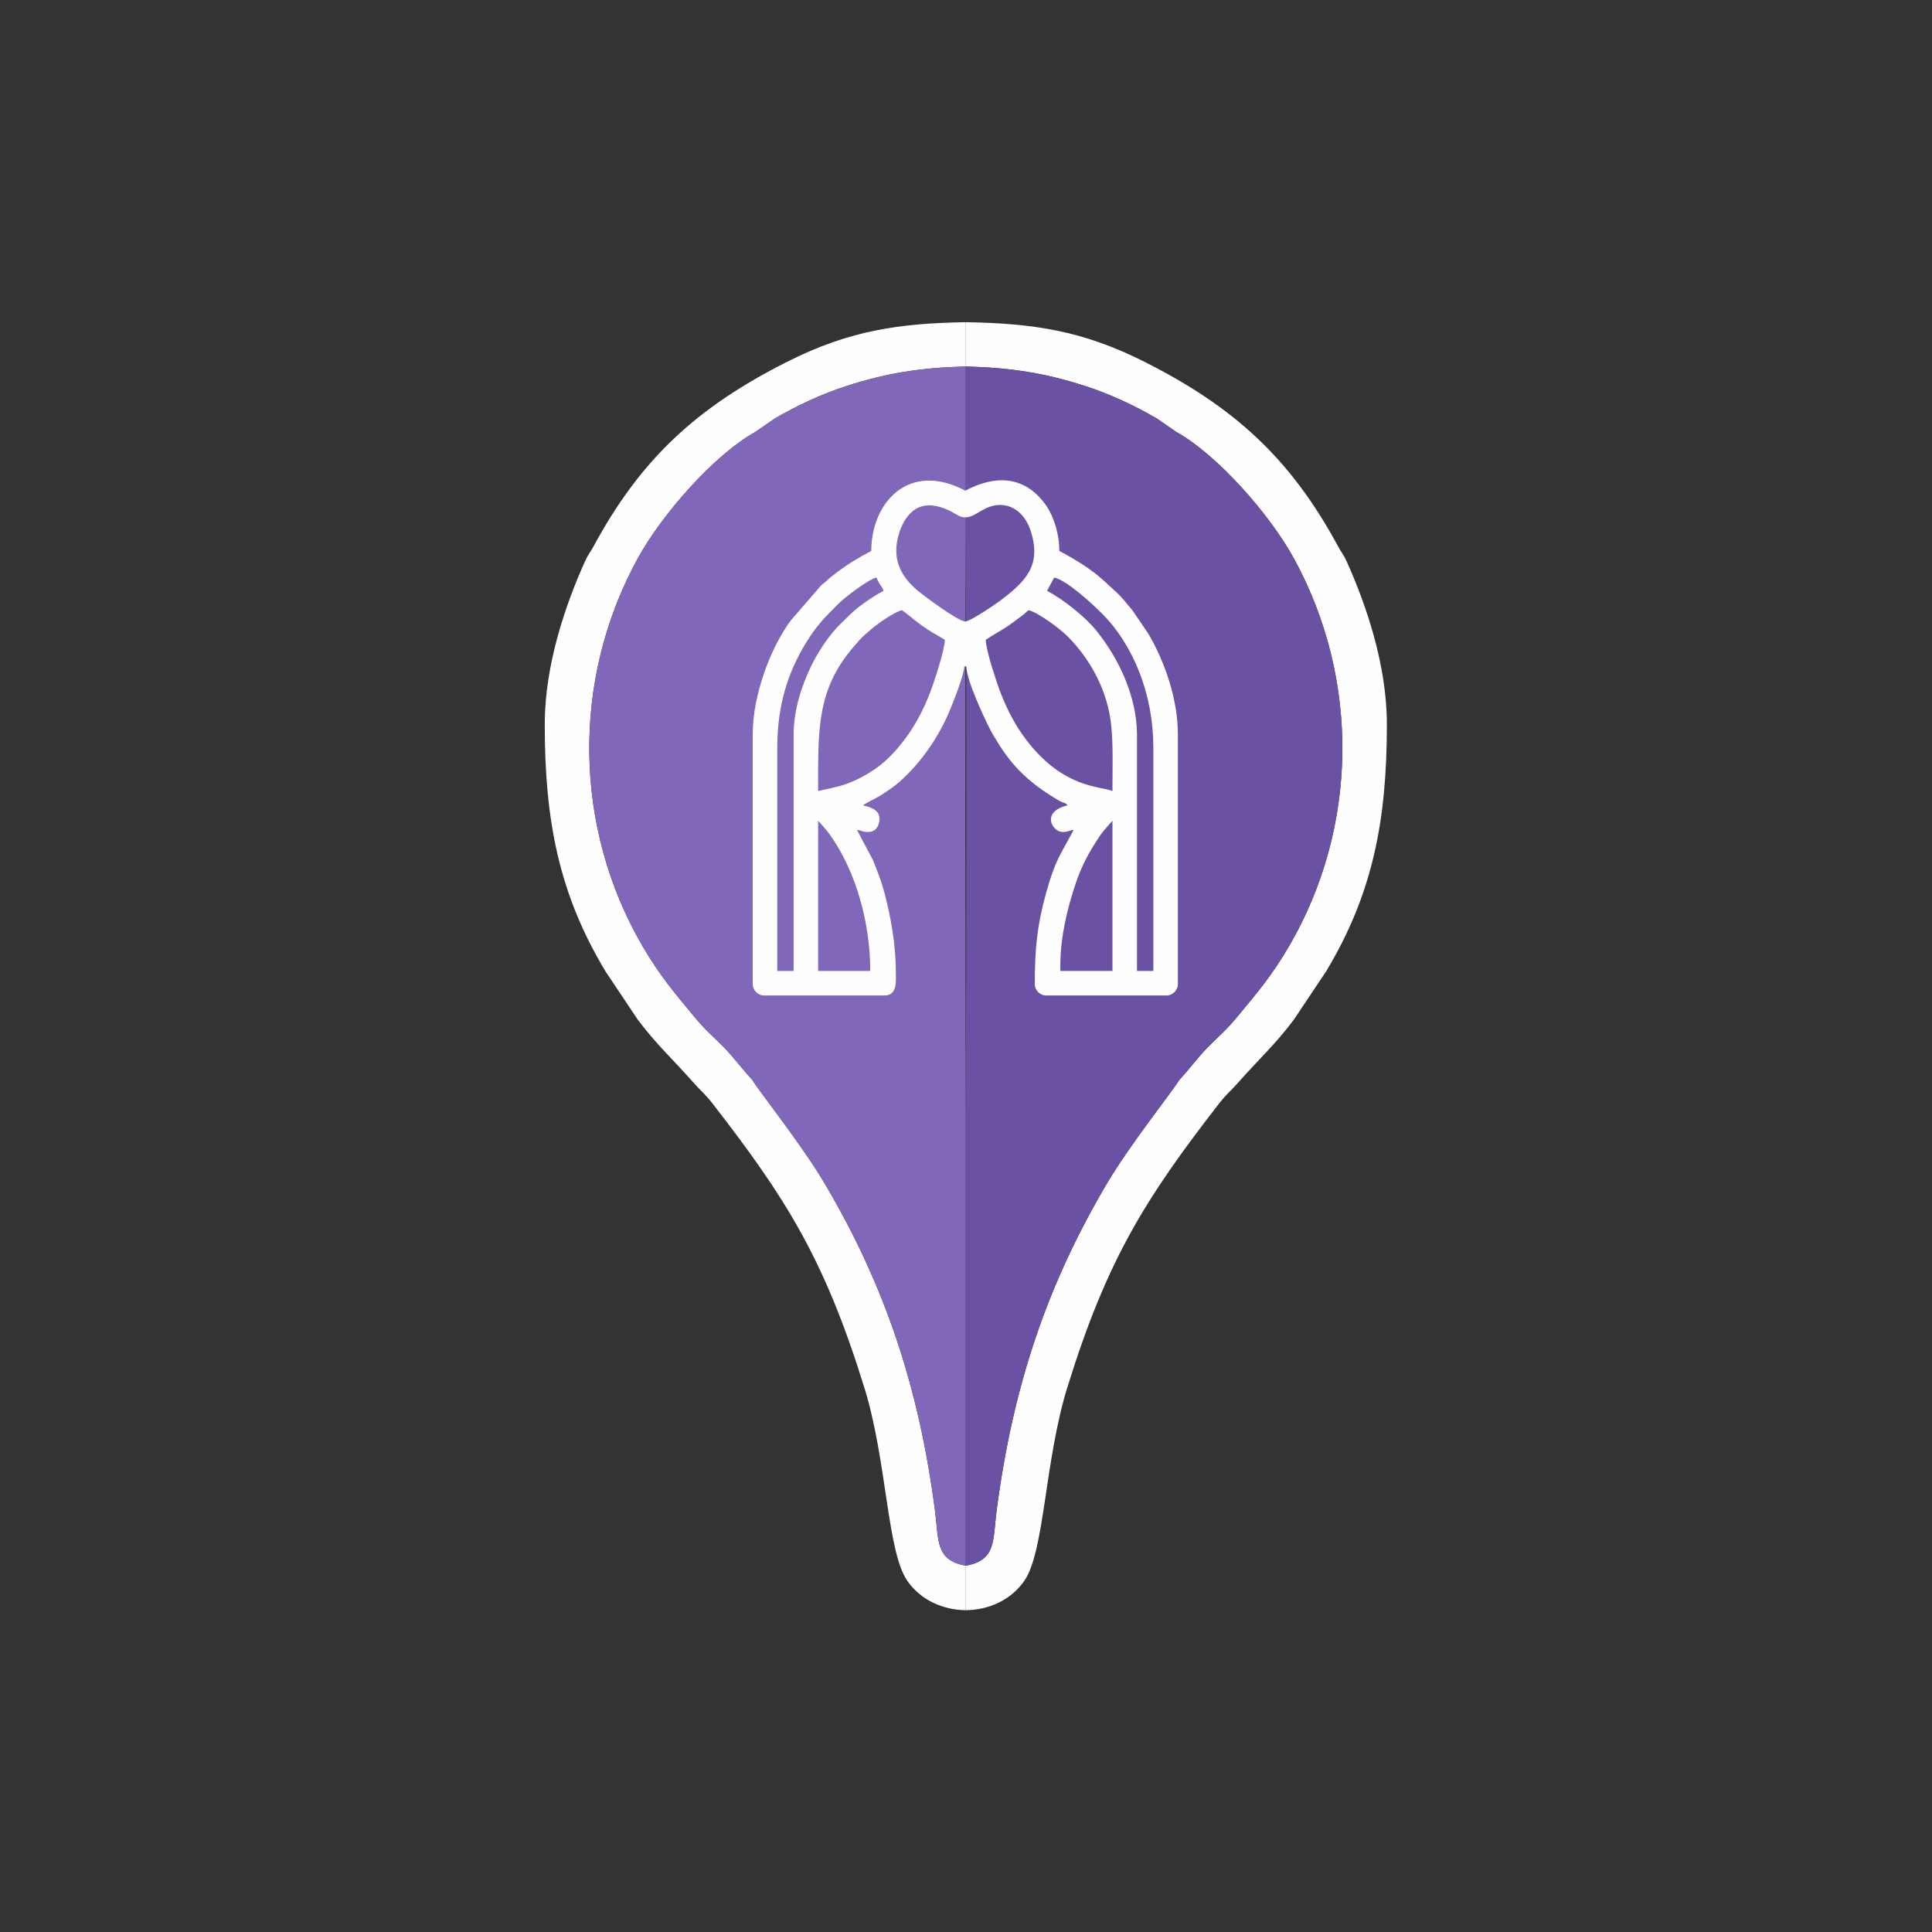 <?xml version="1.0" encoding="UTF-8"?>
<!DOCTYPE svg PUBLIC "-//W3C//DTD SVG 1.1//EN" "http://www.w3.org/Graphics/SVG/1.1/DTD/svg11.dtd">
<!-- Creator: CorelDRAW 2021.5 -->
<svg xmlns="http://www.w3.org/2000/svg" xml:space="preserve" width="300mm" height="300mm" version="1.1" style="shape-rendering:geometricPrecision; text-rendering:geometricPrecision; image-rendering:optimizeQuality; fill-rule:evenodd; clip-rule:evenodd"
viewBox="0 0 30000 30000"
 xmlns:xlink="http://www.w3.org/1999/xlink"
 xmlns:xodm="http://www.corel.com/coreldraw/odm/2003">
 <rect x="0" y="0" width="30000" height="30000" fill="#333333" stroke="none"/>
 <defs>
  <style type="text/css">
   <![CDATA[
    .fil3 {fill:#FEFEFE}
    .fil0 {fill:#FEFEFE}
    .fil2 {fill:#6A51A4}
    .fil1 {fill:#8067BA}
   ]]>
  </style>
 </defs>
 <g id="Layer_x0020_1">
  <g id="_2133693671120">
   <path class="fil0" d="M14997.06 24312.25c-477.6,-86.5 -417.54,-392.08 -479.04,-860.64 -246.72,-1879.82 -758.98,-3464.98 -1716.7,-5081.82 -358.28,-604.9 -1014.9,-1424.78 -1118.38,-1600.12 -142.76,-150.36 -306.76,-371.88 -440.12,-505.04 -197.16,-196.88 -297.6,-278.22 -465.84,-481.52 -291.94,-352.74 -532.04,-631.76 -801.26,-1094.26 -1066.7,-1832.64 -1107.4,-4121.02 -77.8,-6008.86 378.58,-694.12 1195.96,-1621.56 1833.72,-1974.44l295.76 -205.2c352.64,-204.32 727.46,-381.6 1127.56,-510.18 618.2,-198.66 1142.3,-281.44 1842.1,-299.68l0 -687.56c-1040.6,17.4 -1809.7,128.6 -2774.44,614.92 -1388.4,699.84 -2265.16,1496.86 -3002.14,2858.88 -64.94,120.02 -83.48,121.46 -140.2,247.68 -297.1,661.14 -621.28,1595.56 -621.28,2524.7 0,1470.22 211.46,2620.62 945.62,3838.02l500.76 749.04c298.2,395.44 528.1,595.34 870.36,982.74 114.48,129.58 171.42,165.58 287.82,315.52 1140.74,1469.6 1739.04,2415.2 2357.1,4408.98 354.06,1142.14 350.72,2536.58 664.82,2998.34 208.48,306.44 560.06,457.64 911.58,461.18l0 -690.68z"/>
   <path class="fil1" d="M11731.64 6705.55c-637.76,352.88 -1455.14,1280.32 -1833.72,1974.44 -1029.6,1887.84 -988.9,4176.22 77.8,6008.86 269.22,462.5 509.32,741.52 801.26,1094.26 168.24,203.3 268.68,284.64 465.84,481.52 133.36,133.16 297.36,354.68 440.12,505.04 103.48,175.34 760.1,995.22 1118.38,1600.12 957.72,1616.84 1469.98,3202 1716.7,5081.82 61.5,468.56 1.44,774.16 479.04,860.64l0 -6698.7c-7.92,-3174.98 -13.56,-6350.26 0,-9524.18l0 -2398.48c-692.88,19 -1228.1,101.96 -1842.1,299.28 -400.1,128.58 -774.92,305.86 -1127.56,510.18l-295.76 205.2z"/>
   <path class="fil0" d="M14997.06 24312.25c477.6,-86.5 417.54,-392.08 479.04,-860.64 246.72,-1879.82 758.98,-3464.98 1716.7,-5081.82 358.28,-604.9 1014.9,-1424.78 1118.38,-1600.12 142.76,-150.36 306.76,-371.88 440.12,-505.04 197.16,-196.88 297.6,-278.22 465.84,-481.52 291.94,-352.74 532.04,-631.76 801.26,-1094.26 1066.7,-1832.64 1107.4,-4121.02 77.8,-6008.86 -378.58,-694.12 -1195.96,-1621.56 -1833.72,-1974.44l-295.76 -205.2c-352.64,-204.32 -727.46,-381.6 -1127.56,-510.18 -618.2,-198.66 -1142.3,-281.44 -1842.1,-299.68l0 -687.56c1040.6,17.4 1809.7,128.6 2774.44,614.92 1388.4,699.84 2265.16,1496.86 3002.14,2858.88 64.94,120.02 83.48,121.46 140.2,247.68 297.1,661.14 621.28,1595.56 621.28,2524.7 0,1470.22 -211.46,2620.62 -945.62,3838.02l-500.76 749.04c-298.2,395.44 -528.1,595.34 -870.36,982.74 -114.48,129.58 -171.42,165.58 -287.82,315.52 -1140.74,1469.6 -1739.04,2415.2 -2357.1,4408.98 -354.06,1142.14 -350.72,2536.58 -664.82,2998.34 -208.48,306.44 -560.06,457.64 -911.58,461.18l0 -690.68z"/>
   <path class="fil2" d="M18262.48 6705.55c637.76,352.88 1455.14,1280.32 1833.72,1974.44 1029.6,1887.84 988.9,4176.22 -77.8,6008.86 -269.22,462.5 -509.32,741.52 -801.26,1094.26 -168.24,203.3 -268.68,284.64 -465.84,481.52 -133.36,133.16 -297.36,354.68 -440.12,505.04 -103.48,175.34 -760.1,995.22 -1118.38,1600.12 -957.72,1616.84 -1469.98,3202 -1716.7,5081.82 -61.5,468.56 -1.44,774.16 -479.04,860.64l0 -6698.7c7.92,-3174.98 13.56,-6350.26 0,-9524.18l0 -2398.48c692.88,19 1228.1,101.96 1842.1,299.28 400.1,128.58 774.92,305.86 1127.56,510.18l295.76 205.2z"/>
  </g>
  <path class="fil3" d="M16464.9 14981.81c0,-434.68 111.52,-890.23 243.81,-1279.57 60.54,-178.14 150.43,-370.34 241.17,-520.52 50.01,-82.77 97.2,-158.59 149.63,-231.22 53.17,-73.64 115.75,-138.36 174.69,-206.16l0 2332.68 -809.3 0 0 -95.21zm-3760.86 -2237.47c58.93,67.8 121.52,132.52 174.68,206.16 421.29,583.53 634.62,1398.61 634.62,2126.52l-809.3 0 0 -2332.68zm2602.45 -2808.74c206.53,-138.3 262.75,-146.08 507.62,-333.41 25.06,-19.17 56.25,-40.02 81.88,-60.94 33.09,-27.01 41.65,-42.18 76.98,-65.84 147.08,34.27 485.57,286.32 607.21,408.38 356.98,358.22 622.95,853.02 675.72,1387.19 30.7,310.71 18.3,677.26 18.3,1013.17 -165.78,-79.54 -759.5,-24.89 -1348.85,-809.28 -158.85,-211.43 -275.45,-433.23 -380.86,-698.21 -54.18,-136.21 -87.51,-252.1 -136.84,-402.68 -30.51,-93.13 -98.42,-339.32 -101.16,-438.38zm-2602.45 2348.55c0,-948.8 -27.29,-1577.16 558.94,-2249.81 141.85,-162.75 103.73,-122.01 262.69,-260.96 103.03,-90.07 360.83,-270.3 479.6,-297.97 117.2,78.49 244.14,209.68 486.8,354.24 64.08,38.17 122.66,67.77 179.68,105.95 -3.69,165.61 -174.37,680.35 -237.84,841.22 -102.04,258.6 -226.55,492.45 -381.02,698.05 -155.04,206.34 -327.25,389.02 -554.48,524.59 -124.65,74.38 -212.22,120.19 -363.33,176.2 -137.04,50.8 -409.99,98.4 -431.04,108.49zm3665.65 -3316.53c198.25,46.19 577.75,396.14 733.93,551.41 504.21,501.28 805.32,1276.76 805.32,2082.77l0 3475.22 -253.9 0 0 -3665.64c0,-589.75 -278.82,-1181.89 -632.35,-1620.99 -172.36,-214.1 -514.2,-484.26 -764.08,-616.48l111.08 -206.29zm-4046.5 2443.76l0 3665.64 -253.89 0 0 -3459.35c0,-702.57 181.18,-1203.34 451,-1643.65 156.38,-255.19 275.46,-374.37 473.31,-574.02 88.83,-89.64 183.51,-160.9 286.06,-237.6 66.62,-49.84 250.37,-176.49 328.88,-194.78 18.85,35.61 30.59,66.3 54.16,104.53 25.69,41.66 44.33,54.61 56.92,101.76 -164.93,87.27 -400.3,247.91 -527.7,376.81 -74.17,75.04 -153.7,145.07 -221.98,222.34 -132.44,149.91 -270.53,361.23 -361.13,543.37 -160.89,323.45 -285.63,708.38 -285.63,1094.95zm3205.46 -3570.43c248.1,0 405.21,193.99 470.39,386.51 186.55,550.95 -75.36,803.17 -472.62,1102.9 -78.68,59.37 -463.29,319.61 -537.3,319.61 -109.35,0 -630.46,-388.06 -741.15,-480.74 -271.03,-226.92 -396.45,-495.86 -296.13,-858.05 42.98,-155.2 117.14,-291.89 225.03,-377.98 202.32,-161.45 474.15,-67.96 678.06,57.82 245.55,151.47 360.93,-150.07 673.72,-150.07zm-1999.44 714.09c-201.35,106.54 -347.33,193.13 -528.35,328.55 -59.35,44.4 -113.35,85.55 -165.89,135.61 -35.35,33.66 -43.47,34.77 -78.64,64.17l-478.5 552.97c-331.65,450.36 -589.38,1181.33 -589.38,1759.17l0 3887.81c0,92.71 81.84,174.55 174.56,174.55l1872.49 0c207.8,0 174.55,-242.67 174.55,-364.98 0,-441.18 -82.32,-870.23 -174.37,-1222.05 -43.98,-168.08 -115.45,-358.75 -181.31,-516.92l-247.32 -466.76c82.66,6.88 65.06,31.73 174.56,31.73 109.11,0 174.55,-85.89 174.55,-206.28 0,-138.55 -139.73,-179.7 -253.9,-206.3 19.46,-26.56 208.06,-112.5 292.24,-167.95 88.68,-58.41 191.2,-125.75 267.04,-193.15 337.53,-299.94 599.69,-677.23 778.27,-1094.22 53.38,-124.63 230.43,-567.39 233.44,-702.81l31.74 0c4.76,213.92 267.6,782.44 380.64,999.93 26.76,51.5 56.15,95.4 88.53,149.49 258.15,431.22 534.14,673.3 949.8,922.71 107.99,64.79 111.48,30.67 152.02,86 -419.6,97.76 -235.38,412.58 -79.34,412.58 109.49,0 91.89,-24.85 174.55,-31.73 -211.75,400.19 -279.08,452.93 -425.13,971.3 -140.16,497.5 -177.88,869.78 -177.88,1424.86 0,92.71 81.84,174.55 174.56,174.55l1872.5 0c92.71,0 174.55,-81.84 174.55,-174.55l0 -3887.81c0,-535.59 -204.14,-1128.06 -465.14,-1566.04l-238.01 -349.13c-225.54,-276.93 -211.89,-245.45 -435.39,-453.25 -200.3,-186.22 -452.6,-339.98 -702.22,-472.05 0,-290.33 -101.39,-571.18 -228.63,-739.36 -334.39,-441.99 -784.54,-433.28 -1231.28,-196.89 -879.36,-465.3 -1459.91,185.59 -1459.91,936.25z"/>
 </g>
</svg>
